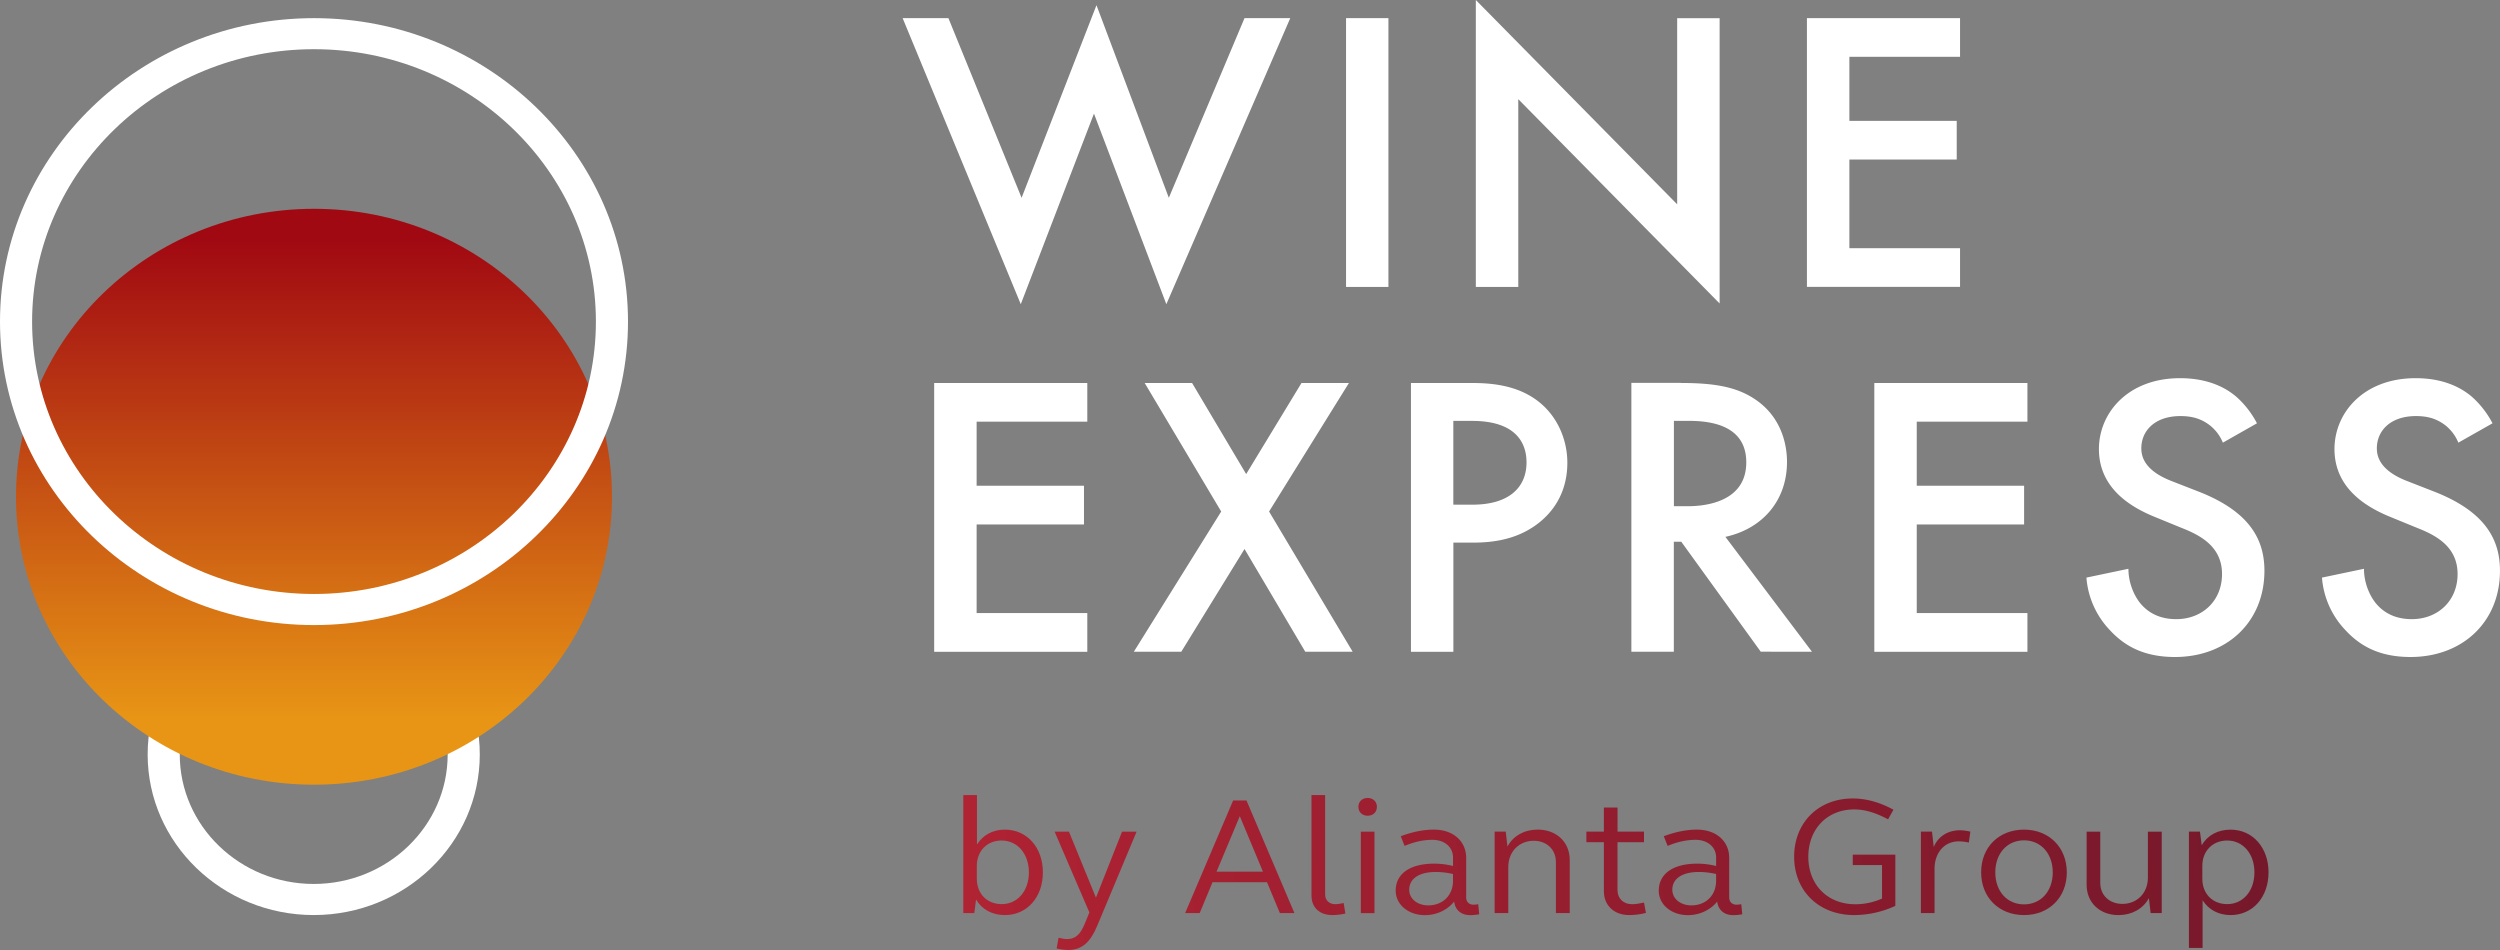 <svg xmlns="http://www.w3.org/2000/svg" width="100" height="38" fill="none"><rect width="100%" height="100%" fill="#808080" stroke="none"/><path fill="#fff" d="M12.549 36.602c-3.664 0-6.643-2.881-6.643-6.422s2.98-6.422 6.643-6.422 6.642 2.88 6.642 6.422c0 3.54-2.979 6.422-6.642 6.422Zm0-11.6c-2.956 0-5.359 2.322-5.359 5.178s2.405 5.178 5.359 5.178c2.953 0 5.358-2.322 5.358-5.178 0-2.854-2.402-5.178-5.358-5.178Z"/><path fill="url(#a)" d="M.64 19.87c0 6.36 5.336 11.518 11.92 11.518 6.581 0 11.92-5.155 11.92-11.518 0-6.36-5.336-11.518-11.92-11.518C5.976 8.354.64 13.51.64 19.87Z"/><path fill="#fff" d="M12.56 25.003C5.634 25.003 0 19.558 0 12.863 0 6.17 5.634.726 12.56.726S25.12 6.17 25.12 12.864c0 6.694-5.634 12.139-12.56 12.139Zm0-23.035c-6.219 0-11.276 4.89-11.276 10.896 0 6.009 5.06 10.895 11.276 10.895 6.219 0 11.276-4.889 11.276-10.895 0-6.007-5.06-10.896-11.276-10.896Z"/><path fill="url(#b)" d="M38.531 31.803h.547v1.978c.242-.383.635-.596 1.12-.596.878 0 1.517.71 1.517 1.709 0 .999-.636 1.709-1.517 1.709-.505 0-.921-.22-1.156-.624l-.07.544h-.44v-4.72Zm1.537 1.817c-.587 0-.995.423-.995 1.012v.521c0 .596.408 1.012.995 1.012.63 0 1.088-.522 1.088-1.274-.003-.741-.46-1.27-1.088-1.27Z"/><path fill="url(#c)" d="M43.897 37.012c-.276.678-.623.987-1.162.987-.133 0-.304-.02-.47-.06l.077-.43c.125.035.25.054.34.054.339 0 .538-.188.72-.643l.173-.422-1.391-3.232h.574l1.08 2.64 1.044-2.64h.582l-1.567 3.746Z"/><path fill="url(#d)" d="M49.326 32.018h.533l1.918 4.505h-.582l-.514-1.234h-2.18l-.513 1.234h-.582l1.92-4.505Zm-.664 2.848h1.856l-.926-2.218-.93 2.218Z"/><path fill="url(#e)" d="M53.005 35.772c0 .242.159.395.409.395.097 0 .214-.02.332-.047l.069.423c-.187.04-.368.06-.519.06-.518 0-.837-.302-.837-.784v-4.016h.546v3.969Z"/><path fill="url(#f)" d="M54.709 31.918c.214 0 .367.148.367.356s-.153.356-.367.356c-.222 0-.373-.148-.373-.356s.15-.356.373-.356Zm-.276 1.348h.546v3.259h-.546v-3.26Z"/><path fill="url(#g)" d="M57.365 34.546c.235 0 .493.027.756.094v-.337c0-.415-.332-.71-.825-.71-.36 0-.727.082-1.113.243l-.153-.388c.47-.173.898-.263 1.33-.263.76 0 1.287.456 1.287 1.133v1.575c0 .18.11.295.303.295.056 0 .138-.013.179-.02l.04.403c-.109.02-.234.035-.36.035-.367 0-.602-.208-.642-.544-.271.34-.708.544-1.17.544-.663 0-1.169-.423-1.169-.98 0-.685.582-1.08 1.537-1.08Zm-.235 1.669c.582 0 .99-.403.99-.98v-.274a3.054 3.054 0 0 0-.691-.082c-.664 0-1.06.268-1.06.71-.002.359.325.626.761.626Z"/><path fill="url(#h)" d="M59.785 33.265h.444l.07.596c.227-.43.678-.677 1.21-.677.747 0 1.28.497 1.28 1.214v2.124h-.553v-2.045c0-.497-.368-.846-.886-.846-.582 0-1.019.43-1.019 1.054v1.837h-.546v-3.257Z"/><path fill="url(#i)" d="M64.7 33.265h1.06v.423H64.7v1.916c0 .337.236.564.583.564.145 0 .304-.027.477-.066l.077.415c-.235.06-.457.086-.672.086-.602 0-1.01-.388-1.01-.952v-1.963h-.7v-.423h.7v-.964h.546v.964Z"/><path fill="url(#j)" d="M67.889 34.546c.235 0 .493.027.756.094v-.337c0-.415-.332-.71-.825-.71-.36 0-.727.082-1.115.243l-.154-.388c.47-.173.899-.263 1.33-.263.761 0 1.287.456 1.287 1.133v1.575c0 .18.11.295.304.295.056 0 .138-.013.178-.02l.041.403c-.11.02-.235.035-.36.035-.367 0-.602-.208-.643-.544-.27.34-.707.544-1.17.544-.663 0-1.168-.423-1.168-.98.005-.685.584-1.08 1.539-1.08Zm-.235 1.669c.582 0 .99-.403.99-.98v-.274a3.053 3.053 0 0 0-.691-.082c-.664 0-1.06.268-1.06.71 0 .359.327.626.761.626Z"/><path fill="url(#k)" d="M75.814 36.235a3.966 3.966 0 0 1-1.646.368c-1.412 0-2.402-.964-2.402-2.332 0-1.367.97-2.332 2.346-2.332.538 0 1.087.154 1.626.45l-.215.384c-.464-.248-.906-.396-1.35-.396-1.088 0-1.84.784-1.84 1.897s.768 1.896 1.876 1.896c.38 0 .74-.081 1.072-.227v-1.34h-1.17v-.416h1.703v2.048Z"/><path fill="url(#l)" d="M76.836 33.265h.444l.07.616c.165-.415.56-.67 1.043-.67.125 0 .276.02.421.054l-.06.436a2.036 2.036 0 0 0-.402-.047c-.574 0-.97.45-.97 1.105v1.763h-.546v-3.257Z"/><path fill="url(#m)" d="M80.962 33.185c.995 0 1.71.705 1.71 1.71 0 1.006-.712 1.708-1.71 1.708-1.004 0-1.716-.705-1.716-1.709-.002-1.006.71-1.709 1.716-1.709Zm0 2.99c.671 0 1.148-.522 1.148-1.28 0-.753-.477-1.282-1.148-1.282-.68 0-1.15.53-1.15 1.281 0 .757.47 1.281 1.15 1.281Z"/><path fill="url(#n)" d="M86.47 36.522h-.445l-.069-.596c-.234.428-.684.678-1.217.678-.748 0-1.274-.497-1.274-1.214v-2.124h.546v2.052c0 .497.373.838.886.838.582 0 1.019-.43 1.019-1.053v-1.837h.553v3.256Z"/><path fill="url(#o)" d="M87.555 33.265h.444l.069.544c.235-.403.65-.623 1.156-.623.878 0 1.517.71 1.517 1.708 0 1-.636 1.709-1.517 1.709-.485 0-.878-.215-1.12-.591v1.904h-.547v-4.651h-.002Zm1.534.356c-.587 0-.996.423-.996 1.011v.522c0 .596.409 1.011.996 1.011.63 0 1.088-.521 1.088-1.273 0-.742-.458-1.271-1.088-1.271Z"/><path fill="#fff" d="m37.936.724 2.928 7.188L43.859.207l2.894 7.705L49.781.724h1.83l-4.957 11.444-2.895-7.624-2.928 7.624L36.105.724h1.83ZM55.537.725v10.752h-1.695V.724h1.695ZM59.033 11.476V0l8.054 8.173V.727h1.698v11.412l-8.054-8.173v7.51h-1.698ZM78.402 2.273h-4.427v2.561h4.294v1.548h-4.294v3.546h4.427v1.548h-6.125V.726h6.125v1.548ZM43.492 16.868h-4.427v2.562h4.294v1.548h-4.294v3.546h4.427v1.548h-6.125V15.32h6.125v1.548ZM48.848 20.461l-3.06-5.14h1.896l2.163 3.642 2.213-3.643h1.897l-3.194 5.141 3.344 5.609h-1.896l-2.43-4.11-2.53 4.11h-1.898l3.495-5.609ZM58.883 15.32c.682 0 1.631.065 2.43.581.932.596 1.381 1.628 1.381 2.612 0 .628-.165 1.595-1.082 2.354-.88.724-1.897.838-2.711.838h-.766v4.367h-1.697V15.32h2.445Zm-.75 4.867h.765c1.466 0 2.163-.693 2.163-1.692 0-.596-.25-1.659-2.18-1.659h-.748v3.35ZM67.237 15.319c1.348 0 2.213.16 2.928.628 1.215.789 1.315 2.062 1.315 2.53 0 1.548-.983 2.675-2.464 2.997l3.462 4.594H70.43l-3.179-4.399h-.298v4.4h-1.698V15.315h1.98v.003Zm-.283 4.93h.533c.467 0 2.364-.049 2.364-1.755 0-1.516-1.48-1.66-2.313-1.66h-.582v3.416h-.002ZM81.097 16.868H76.67v2.562h4.294v1.548H76.67v3.546h4.427v1.548h-6.124V15.32h6.124v1.548ZM88.915 17.706c-.1-.242-.25-.467-.5-.677-.35-.275-.715-.386-1.198-.386-1.031 0-1.564.596-1.564 1.288 0 .322.117.885 1.197 1.306l1.115.435c2.048.806 2.612 1.934 2.612 3.158 0 2.047-1.499 3.45-3.577 3.45-1.281 0-2.047-.468-2.611-1.081a3.42 3.42 0 0 1-.932-2.095l1.68-.353c0 .531.199 1.03.467 1.37.317.388.781.645 1.447.645 1.032 0 1.83-.724 1.83-1.805 0-1.096-.865-1.548-1.597-1.837l-1.065-.436c-.914-.37-2.262-1.112-2.262-2.725 0-1.451 1.165-2.836 3.245-2.836 1.197 0 1.882.435 2.229.724.298.258.615.629.847 1.081l-1.363.774ZM98.334 17.706c-.1-.242-.25-.467-.498-.677-.35-.275-.714-.386-1.197-.386-1.031 0-1.565.596-1.565 1.288 0 .322.118.885 1.198 1.306l1.115.435c2.048.806 2.612 1.934 2.612 3.158 0 2.047-1.499 3.45-3.577 3.45-1.281 0-2.047-.468-2.611-1.081a3.42 3.42 0 0 1-.932-2.095l1.68-.353c0 .531.199 1.03.467 1.37.316.388.781.645 1.447.645 1.032 0 1.83-.724 1.83-1.805 0-1.096-.865-1.548-1.597-1.837l-1.065-.436c-.914-.37-2.262-1.112-2.262-2.725 0-1.451 1.164-2.836 3.245-2.836 1.197 0 1.881.435 2.229.724.298.258.615.629.847 1.081l-1.366.774Z"/><defs><linearGradient id="a" x1="12.559" x2="12.559" y1="9.602" y2="28.77" gradientUnits="userSpaceOnUse"><stop stop-color="#A10912"/><stop offset="1" stop-color="#E89515"/></linearGradient><linearGradient id="b" x1="37.207" x2="99.5" y1="34.405" y2="28.317" gradientUnits="userSpaceOnUse"><stop stop-color="#B12333"/><stop offset="1" stop-color="#6B1629"/></linearGradient><linearGradient id="c" x1="37.374" x2="99.67" y1="36.099" y2="30.012" gradientUnits="userSpaceOnUse"><stop stop-color="#B12333"/><stop offset="1" stop-color="#6B1629"/></linearGradient><linearGradient id="d" x1="37.313" x2="99.609" y1="35.484" y2="29.397" gradientUnits="userSpaceOnUse"><stop stop-color="#B12333"/><stop offset="1" stop-color="#6B1629"/></linearGradient><linearGradient id="e" x1="37.326" x2="99.621" y1="35.634" y2="29.546" gradientUnits="userSpaceOnUse"><stop stop-color="#B12333"/><stop offset="1" stop-color="#6B1629"/></linearGradient><linearGradient id="f" x1="37.347" x2="99.636" y1="35.825" y2="29.738" gradientUnits="userSpaceOnUse"><stop stop-color="#B12333"/><stop offset="1" stop-color="#6B1629"/></linearGradient><linearGradient id="g" x1="37.438" x2="99.734" y1="36.785" y2="30.697" gradientUnits="userSpaceOnUse"><stop stop-color="#B12333"/><stop offset="1" stop-color="#6B1629"/></linearGradient><linearGradient id="h" x1="37.467" x2="99.762" y1="37.079" y2="30.992" gradientUnits="userSpaceOnUse"><stop stop-color="#B12333"/><stop offset="1" stop-color="#6B1629"/></linearGradient><linearGradient id="i" x1="37.456" x2="99.752" y1="36.952" y2="30.865" gradientUnits="userSpaceOnUse"><stop stop-color="#B12333"/><stop offset="1" stop-color="#6B1629"/></linearGradient><linearGradient id="j" x1="37.532" x2="99.828" y1="37.741" y2="31.654" gradientUnits="userSpaceOnUse"><stop stop-color="#B12333"/><stop offset="1" stop-color="#6B1629"/></linearGradient><linearGradient id="k" x1="37.523" x2="99.818" y1="37.63" y2="31.543" gradientUnits="userSpaceOnUse"><stop stop-color="#B12333"/><stop offset="1" stop-color="#6B1629"/></linearGradient><linearGradient id="l" x1="37.608" x2="99.902" y1="38.517" y2="32.43" gradientUnits="userSpaceOnUse"><stop stop-color="#B12333"/><stop offset="1" stop-color="#6B1629"/></linearGradient><linearGradient id="m" x1="37.642" x2="99.937" y1="38.867" y2="32.779" gradientUnits="userSpaceOnUse"><stop stop-color="#B12333"/><stop offset="1" stop-color="#6B1629"/></linearGradient><linearGradient id="n" x1="37.68" x2="99.974" y1="39.229" y2="33.142" gradientUnits="userSpaceOnUse"><stop stop-color="#B12333"/><stop offset="1" stop-color="#6B1629"/></linearGradient><linearGradient id="o" x1="37.77" x2="100.065" y1="40.182" y2="34.094" gradientUnits="userSpaceOnUse"><stop stop-color="#B12333"/><stop offset="1" stop-color="#6B1629"/></linearGradient></defs></svg>